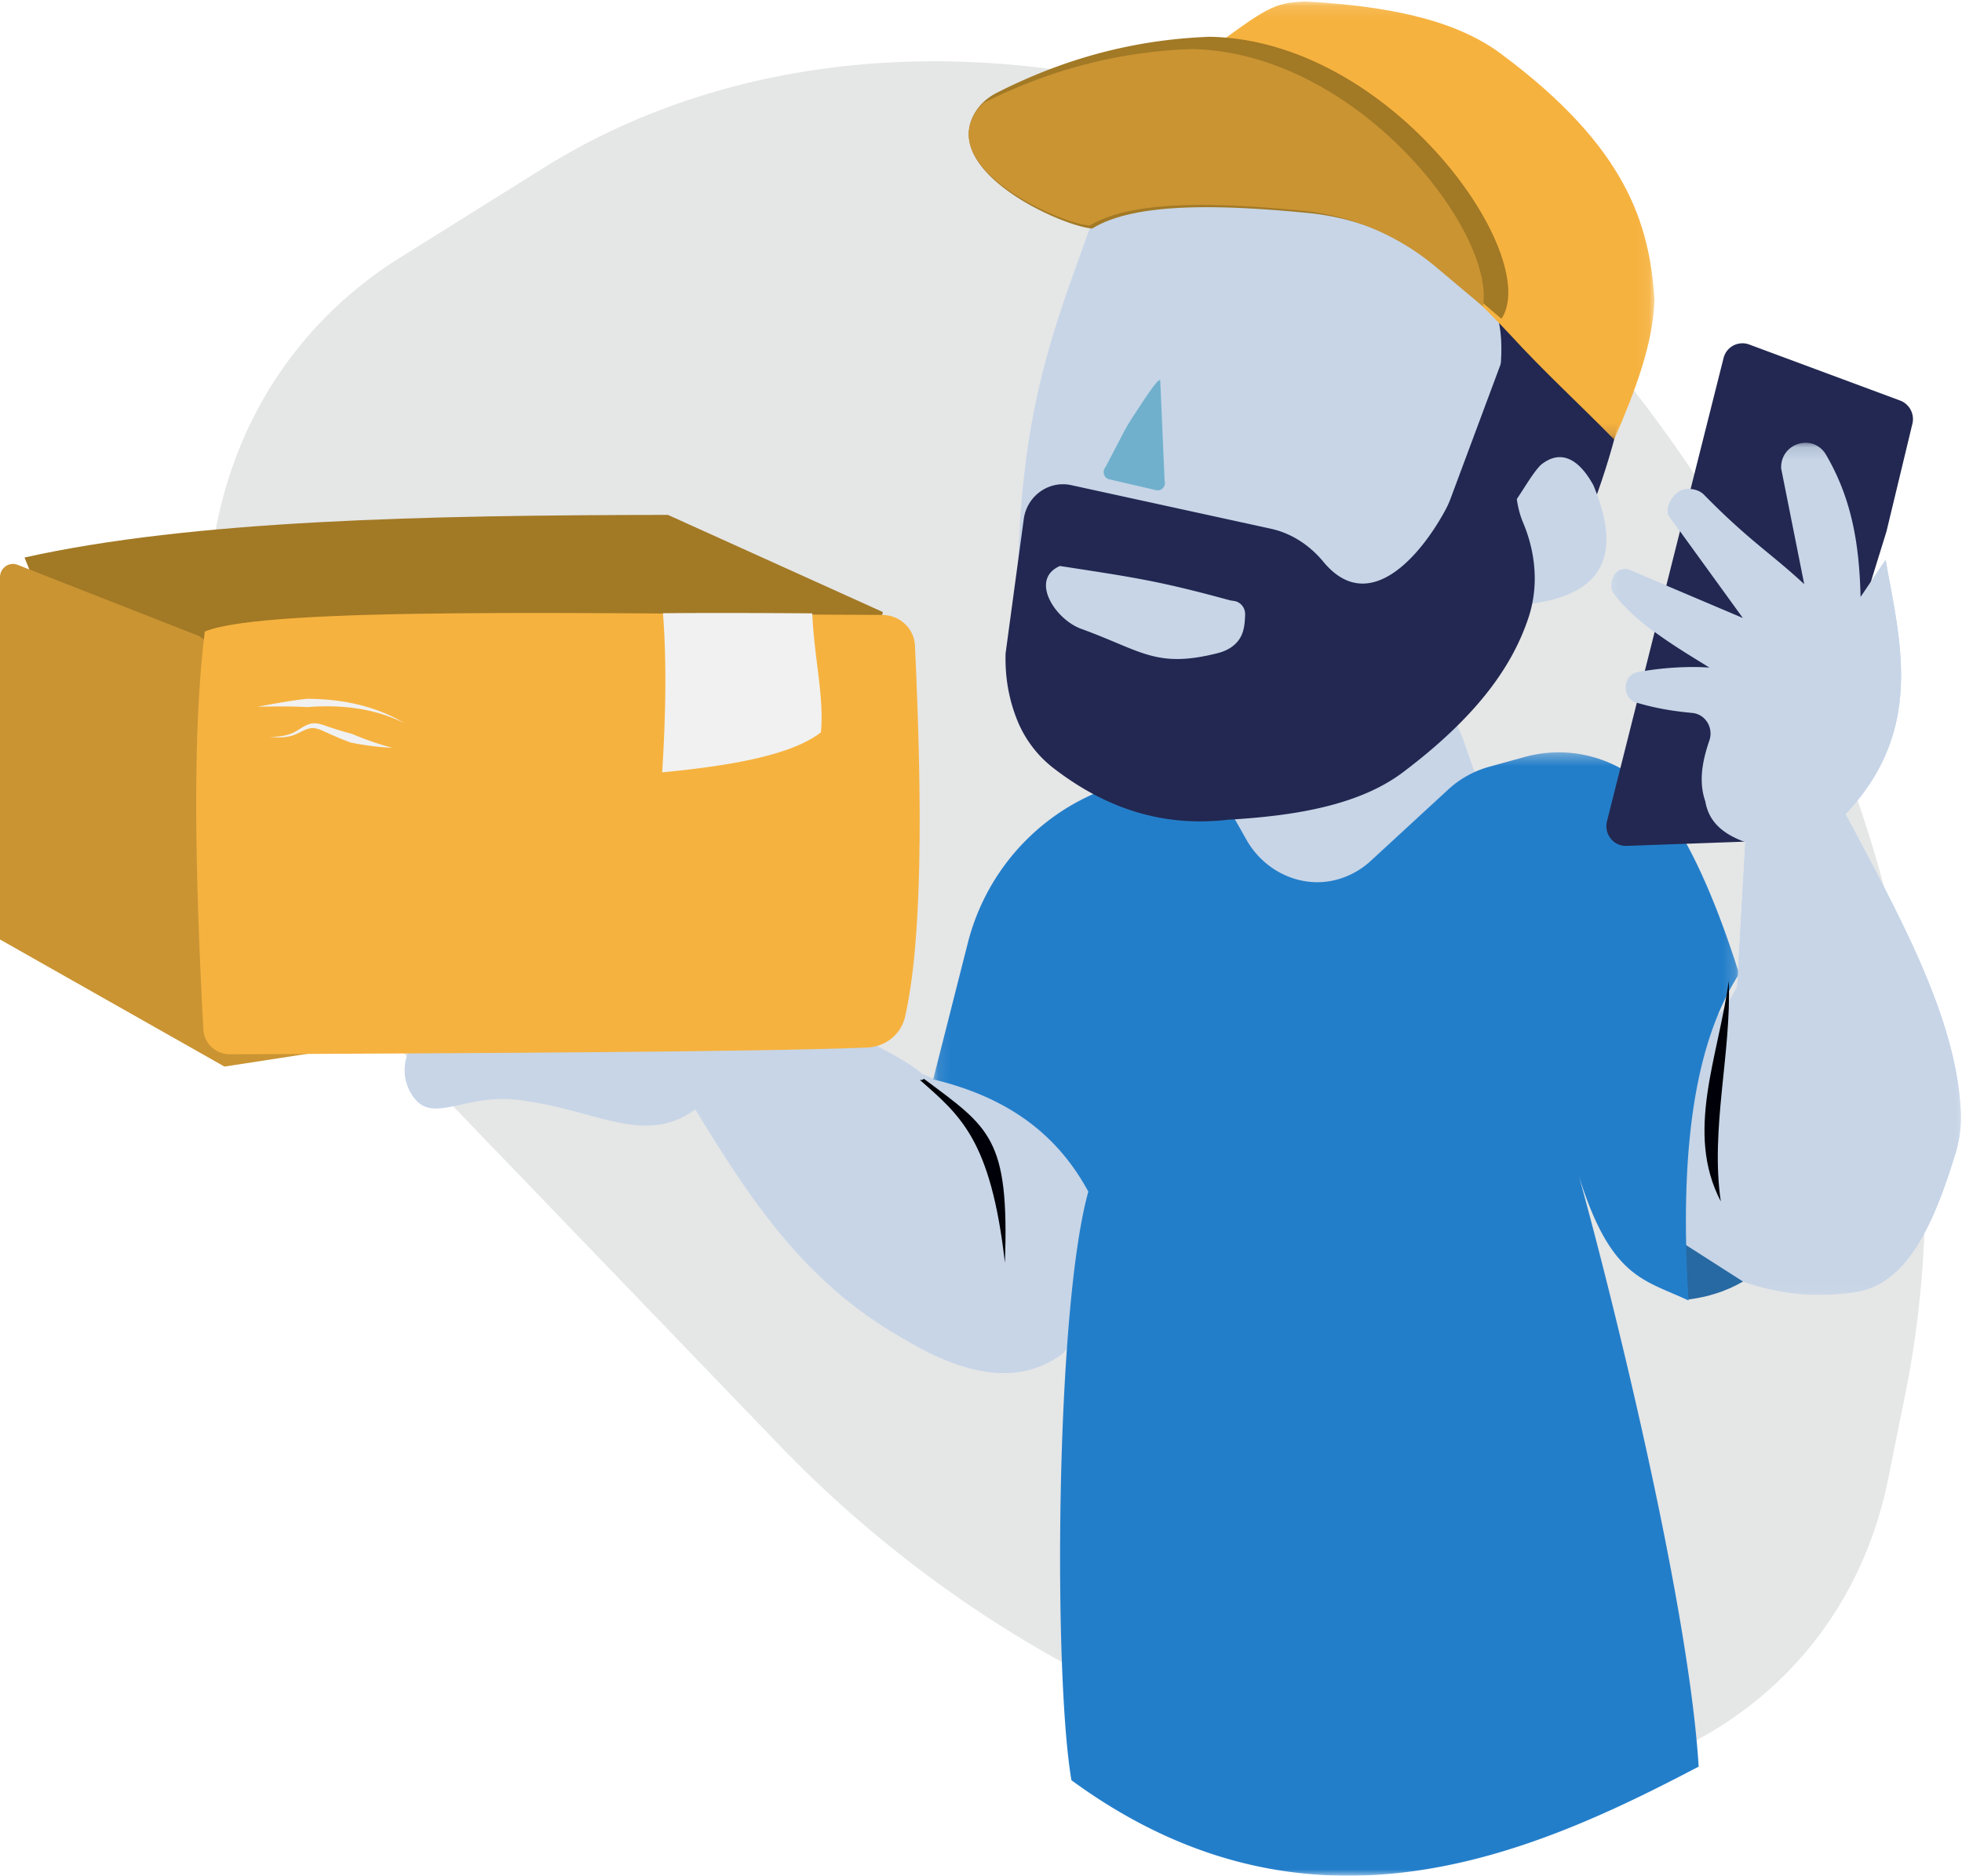 <svg width="160" height="153" viewBox="0 0 160 153" xmlns="http://www.w3.org/2000/svg" xmlns:xlink="http://www.w3.org/1999/xlink"><title>Group</title><defs><path id="a" d="M.396.117h28.519v69.496H.395z"/><path id="c" d="M.102.37h65.724V92H.102z"/><path id="e" d="M.396.117h28.519v69.496H.395z"/><path id="g" d="M.31.124h39.612v35.732H.31z"/></defs><g fill="none" fill-rule="evenodd"><path d="M153.984 120.612l1.39-6.898c5.574-27.644-3.364-58.939-24.085-84.329l-2.614-3.202c-4.488-5.5-11.869-10.335-20.373-14.101-22.665-10.037-46.481-9.32-63.956 1.604L32.632 21.01c-6.59 4.119-11.48 10.26-13.927 17.816-4.765 14.716.658 30.637 13.77 46.533a54.513 54.513 0 0 0 2.767 3.103l28.266 29.369c14.07 14.62 32.308 24.477 51.035 27.582 19.45 3.226 35.873-7.1 39.441-24.801" fill="#E5E6E6"/><path d="M146 101.327c-2.07 2.061-4.135 4.128-8.318 4.673L134 90.708 146 90v11.327z" fill="#2769A2"/><g transform="translate(131 36)"><mask id="b" fill="#fff"><use xlink:href="#a"/></mask><path d="M19.502 30.4c6.476-6.842 4.454-14.044 3.268-20.73l-2.043 3.021c-.102-4.505-.783-8.104-2.808-11.585-1.044-1.795-3.75-.978-3.665 1.108l1.878 9.436c-2.686-2.501-4.497-3.546-8.169-7.292-.536-.547-1.455-.573-1.94-.313-.722.388-1.349 1.557-.817 2.188l5.923 8.177-9.205-3.906a1.015 1.015 0 0 0-1.264.386c-.28.457-.375 1.088-.1 1.462 1.825 2.49 5.259 4.506 7.846 6.103-1.537-.115-3.768-.026-5.811.366-1.298.249-1.37 2.129-.1 2.503 1.74.513 3.155.698 4.52.833 1.07.105 1.736 1.213 1.382 2.246-.58 1.695-.886 3.364-.332 4.955.299 1.782 1.582 2.729 3.268 3.333l-.665 11.755s-2.878 5.769-2.002-.438l-3.8-.83-1.225 20.555 7.488 4.792c2.693.947 5.701 1.414 9.394.833 4.107-.803 6.216-5.644 7.94-11.262a9.925 9.925 0 0 0 .444-3.338c-.33-7.675-5.002-16.038-9.405-24.358" fill="#C7D5E7" mask="url(#b)"/></g><path d="M103.823 90L126 79.418l-6.824-19.494c-1.588-2.993-1.49-8.284-1.137-13.924l-20.47 7.798c.078 4.163 2.481 10.715 1.078 12.774L97 86.658 103.823 90z" fill="#C7D5E7"/><path d="M98 61c2.31-.283 4.59-.77 6.777-1.53 4.452-1.25 8.642-3.48 12.223-6.47-3.479 3.11-7.618 5.503-12.088 6.922-2.262.618-4.59.952-6.912 1.078" fill="gray"/><path fill="#C7D5E7" d="M88.293 84L75.99 88.25 75 101l14-3.4z"/><path d="M35.127 83.928c-2.146 1-2.799 3.753-1.353 5.638 1.68 2.19 4.414-.623 9.153.249 5.847.824 9.73 3.633 13.775.673 4.306 7.036 8.716 14.007 16.86 18.64 6.008 3.661 10.123 3.531 13.158 1.242L97 97.115 75.206 87.59c-2.94-2.448-9.15-4.35-13.98-7.87-1.792-3.617-7.075-5.897-13.16-7.87a5.36 5.36 0 0 0-2.448-1.66c-1.552-.526-3.308.067-4.076 1.523-1.191 2.257 1.217 3.737 2.125 6.104a2.922 2.922 0 0 1-1.547 3.716c-1.91.844-4.787 1.368-6.993 2.396" fill="#C7D5E7"/><g transform="translate(76 61)"><mask id="d" fill="#fff"><use xlink:href="#c"/></mask><path d="M.102 27.042l2.824-11.128c1.636-6.45 6.618-11.43 12.911-13.08a14.139 14.139 0 0 1 2.862-.43l3.953-.201 3 5.302c1.494 2.64 4.57 4.05 7.468 3.217a6.625 6.625 0 0 0 2.667-1.503l6.316-5.82a8.108 8.108 0 0 1 3.341-1.855l2.902-.8c4.107-1.13 8.5.343 11.078 3.761 2.125 2.818 4.258 7.157 6.402 13.934-3.95 6.12-4.814 15.549-4.125 26.642-3.645-1.715-6.324-1.804-8.937-10.13 2.475 8.881 8.915 34.526 9.762 48.15C48.97 90.22 30.754 98.4 11.376 84.213c-1.478-8.6-1.304-38.413 1.376-48.012C9.89 30.903 5.39 28.32.102 27.042" fill="#237ECA" mask="url(#d)"/></g><path d="M132.647 68.999l12.283-.442a1.593 1.593 0 0 0 1.46-1.128l7.434-24.025c.01-.033.02-.066.028-.1l2.102-8.735a1.615 1.615 0 0 0-.997-1.895l-12.316-4.575a1.586 1.586 0 0 0-2.088 1.115L131.05 66.99c-.262 1.043.537 2.047 1.597 2.009" fill="#222851"/><g transform="translate(131 36)"><mask id="f" fill="#fff"><use xlink:href="#e"/></mask><path d="M10.108 54.358l1.225-21.667c-1.686-.604-2.97-1.551-3.268-3.333-.554-1.591-.248-3.26.332-4.955.354-1.033-.313-2.14-1.38-2.246-1.367-.135-2.782-.32-4.523-.833-1.268-.374-1.197-2.254.1-2.503 2.044-.391 4.275-.481 5.812-.366-2.587-1.597-6.021-3.613-7.846-6.102-.275-.375-.18-1.007.1-1.462.263-.43.806-.581 1.264-.387l9.205 3.906-5.923-8.177c-.532-.631.095-1.8.817-2.188.485-.26 1.404-.234 1.94.313 3.672 3.746 5.483 4.79 8.17 7.292l-1.88-9.436C14.17.128 16.876-.69 17.92 1.106c2.025 3.482 2.706 7.08 2.808 11.585l2.043-3.02c1.186 6.685 3.208 13.887-3.268 20.729 4.403 8.32 9.075 16.683 9.405 24.358a9.93 9.93 0 0 1-.443 3.338c-1.725 5.618-3.834 10.46-7.94 11.262-3.694.581-6.702.114-9.395-.833l-1.021-14.167z" fill="#C7D5E7" mask="url(#f)"/></g><path d="M64.845 79l-51.03-4.157L2 45.476C15.668 42.426 34.683 42.02 54.473 42L72 49.926 64.845 79z" fill="#A27925"/><path d="M56 81.198L18.303 87 0 76.633V47.075c0-.755.746-1.274 1.439-1.002l14.837 5.824L56 81.198zM19 53c4.563 2.577 9.316 2.104 14 1.616" fill="#CA9433"/><path d="M16.698 51.514c5.095-2.11 32.697-1.419 55.247-1.356 1.43.004 2.604 1.106 2.67 2.502.616 13.156.591 24.092-.807 30.278-.322 1.427-1.6 2.454-3.094 2.511-9.256.359-30.866.449-51.948.551-1.161.006-2.12-.882-2.18-2.015-.681-12.663-.916-24.182.112-32.47" fill="#F6B23F"/><path d="M21 57.647c1.34-.246 2.682-.5 4.038-.647 2.71.015 5.47.506 7.962 2-2.553-1.28-5.28-1.528-7.952-1.321-1.343-.08-2.696-.053-4.048-.032M32 61a22.749 22.749 0 0 1-3.4-.43 26.531 26.531 0 0 1-1.654-.675c-.55-.234-1.078-.57-1.61-.495-.536.078-1.063.51-1.635.639-.567.146-1.136.115-1.701.085.565-.03 1.133-.062 1.679-.264.547-.18 1.034-.662 1.628-.822.606-.145 1.178.16 1.721.326.551.184 1.105.347 1.66.491 1.088.463 2.194.846 3.312 1.145M54 63c5.75-.55 10.603-1.437 12.944-3.263.277-2.866-.551-6.1-.705-9.706-4.26-.03-8.421-.047-12.173-.01.31 4.043.221 8.425-.066 12.979" fill="#F1F1F1"/><path d="M75.346 88c-.212.11-.086.113-.346.078 3.31 2.915 5.802 4.869 6.95 14.922.37-10.214-1.257-11.007-6.604-15M140.33 98c-.87-5.942.88-12.12.649-18-.828 6.188-3.607 12.337-.648 18" fill="#000008"/><path d="M90.646 23.606l-1.639-5.062c-.06-1.931.265-3.845 1.103-5.735.683-1.542 1.844-2.803 3.206-3.797 4.64-3.386 9.308-4.419 13.999-3.875 5.693.319 10.83 1.225 14.345 3.83 9.355 6.927 10.96 12.593 11.34 18.06-.128 5.034-1.498 10.044-3.416 15.048L117.015 47l-3.416-17.374-22.953-6.02z" fill="#222851"/><path d="M88.955 18.377c-2.79 7.989-5.97 14.932-5.955 30.5.688 3.088 1.722 6.1 9.694 7.626 8.87 1.315 16.345 1.857 21.74 1.248 5.04-1.766 6.819-4.846 7.617-8.318 8.984-.109 10.291-4.05 7.894-9.844-1.262-2.305-2.77-2.912-4.294-1.664-1.246 1.248-2.494 4.437-4.846 5.823.138-8.18 2.547-13.999 1.246-18.162-2.417-7.202-13.701-8.637-24.357-10.48a7.106 7.106 0 0 0-4.94.937l-3.8 2.334z" fill="#C7D5E7"/><path d="M94.617 31.038l.356 8.178c.133.443-.245.87-.682.769l-3.836-.89c-.437-.1-.604-.654-.3-.996l1.517-2.904c.203-.39.426-.766.669-1.13.68-1.022 2.165-3.394 2.276-3.027" fill="#70B0CD"/><path d="M100.434 52.777c-.348.248-.751.404-1.163.508-4.983 1.25-6.15-.187-11.036-1.968-2.16-.736-4.323-4.046-1.8-5.15 5.943.92 7.991 1.189 13.882 2.804l.294.045c.534.058.946.548.929 1.113-.034 1.086-.162 1.974-1.106 2.648M126 26l-2.882 1.717-4.844 13.005a7.148 7.148 0 0 1-.416.903c-2.031 3.747-6.245 8.676-9.945 4.191-1.112-1.347-2.594-2.32-4.281-2.69L87.436 39.59c-1.857-.45-3.69.83-3.95 2.76l-1.48 10.94c-.056 1.869.237 3.721.988 5.551a9.356 9.356 0 0 0 2.955 3.844c4.716 3.63 9.463 4.74 14.233 4.176 5.652-.322 10.751-1.24 14.242-3.877 6.178-4.664 8.951-8.764 10.227-12.615.841-2.54.593-5.284-.446-7.746-1.93-4.57 1.276-11.818 1.795-16.623" fill="#222851"/><g transform="translate(95)"><mask id="h" fill="#fff"><use xlink:href="#g"/></mask><path d="M27.38 4.37C23.49 1.482 17.81.477 11.512.124c-2.705.091-3.157.48-8.288 4.233C2.558 4.844.863 9.112.31 9.717c12.261 5.722 18.44 7.523 27.797 17.539 2.791 3.055 5.756 5.76 8.53 8.6 1.647-3.841 3.191-7.761 3.285-11.47-.42-6.058-2.195-12.34-12.542-20.016" fill="#F6B23F" mask="url(#h)"/></g><path d="M81.275 7.576C86.412 4.965 92.085 3.244 98.647 3c14.895.266 27.143 17.916 23.797 23l-4.566-3.886a20.282 20.282 0 0 0-11.188-4.738c-7.62-.74-14.243-.817-17.625 1.267-2.685-.253-12.402-4.725-9.545-9.47.416-.691 1.04-1.233 1.755-1.597" fill="#A27925"/><path d="M97.152 4c-6.386.235-11.913 1.88-16.92 4.38-.279.253-.525.54-.722.864-2.799 4.59 6.718 8.914 9.348 9.159 3.311-2.016 9.799-1.941 17.26-1.225a19.989 19.989 0 0 1 10.958 4.582l3.856 3.24c1.056-6.05-10.245-20.76-23.78-21" fill="#CA9433"/></g></svg>